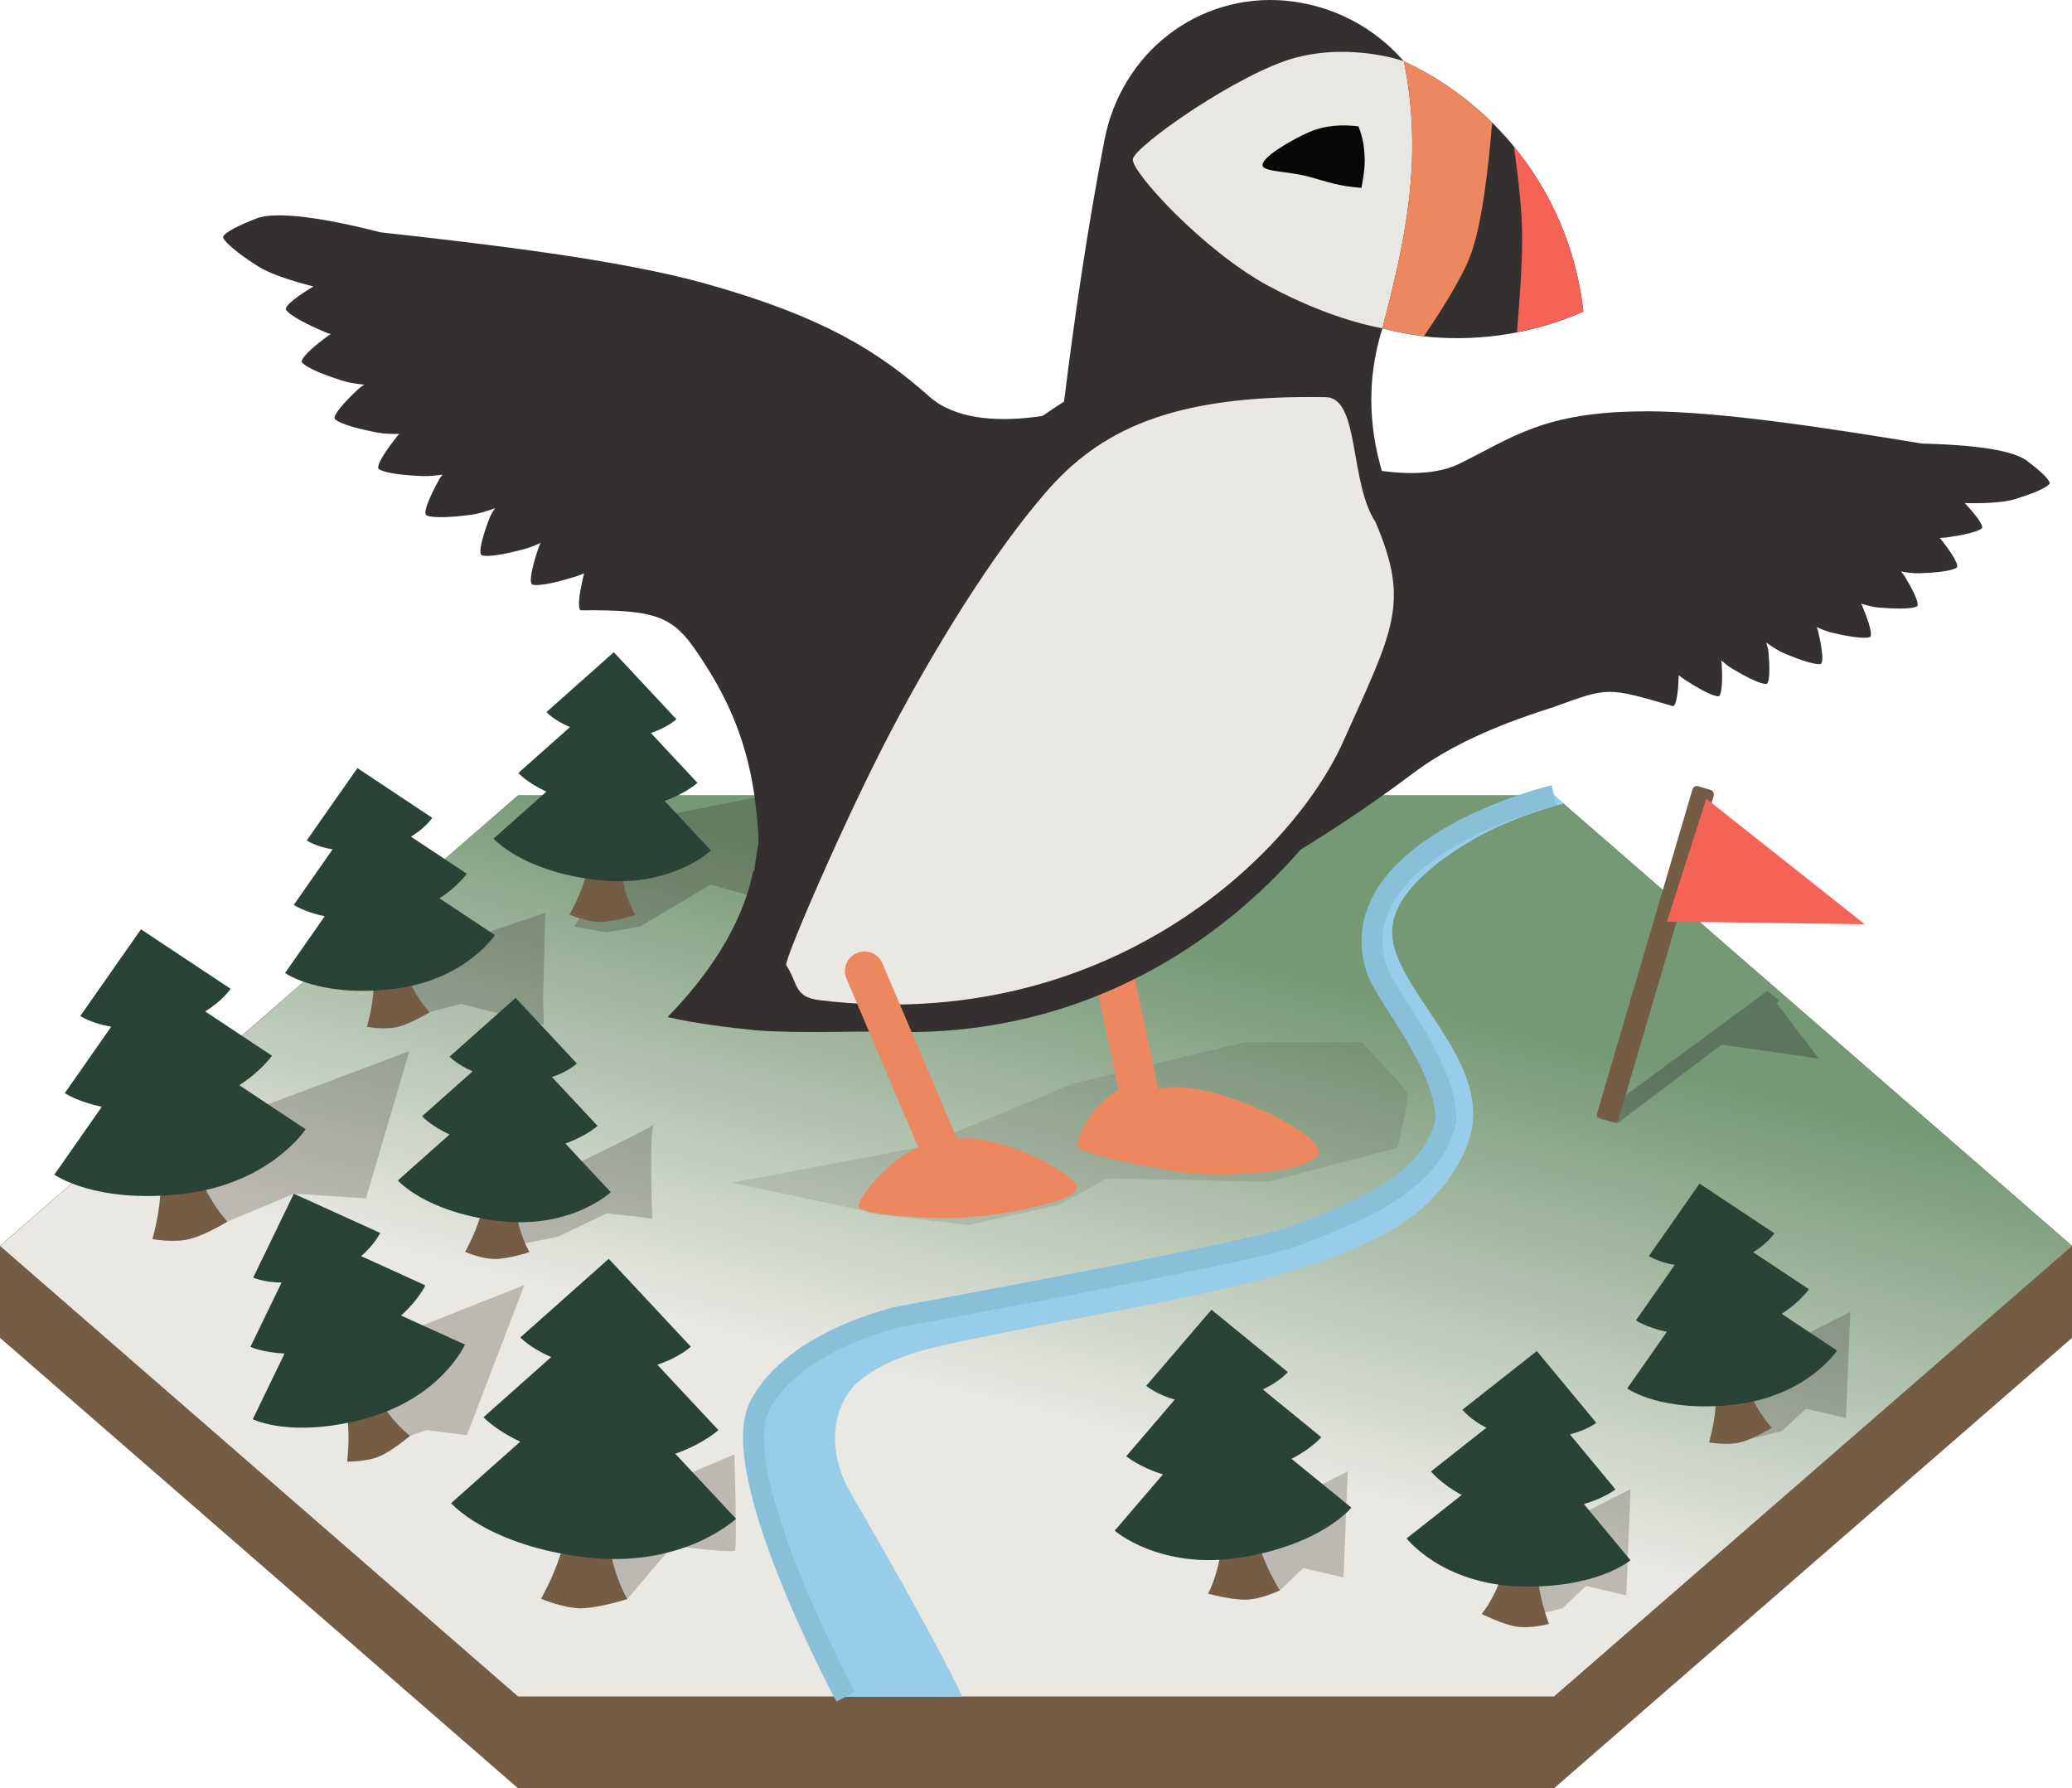 <?xml version="1.0" encoding="UTF-8" standalone="no"?>
<!-- Created with Inkscape (http://www.inkscape.org/) -->
<svg xmlns:dc="http://purl.org/dc/elements/1.1/" xmlns:cc="http://creativecommons.org/ns#" xmlns:rdf="http://www.w3.org/1999/02/22-rdf-syntax-ns#" xmlns:svg="http://www.w3.org/2000/svg" xmlns="http://www.w3.org/2000/svg" xmlns:xlink="http://www.w3.org/1999/xlink" xmlns:sodipodi="http://sodipodi.sourceforge.net/DTD/sodipodi-0.dtd" xmlns:inkscape="http://www.inkscape.org/namespaces/inkscape" width="46.314mm" height="39.966mm" viewBox="0 0 46.314 39.966" version="1.1" id="svg6856" inkscape:version="0.92.4 (5da689c313, 2019-01-14)" sodipodi:docname="hexarctic-logo.svg">
  <defs id="defs6850">
    <radialGradient inkscape:collect="always" xlink:href="#linearGradient5677" id="radialGradient5679-6" cx="64.691" cy="93.403" fx="64.691" fy="93.403" r="5.112" gradientTransform="matrix(1,0,0,0.366,24.086,173.147)" gradientUnits="userSpaceOnUse"/>
    <linearGradient inkscape:collect="always" id="linearGradient5677">
      <stop style="stop-color:#000000;stop-opacity:1;" offset="0" id="stop5673"/>
      <stop style="stop-color:#000000;stop-opacity:0;" offset="1" id="stop5675"/>
    </linearGradient>
    <linearGradient inkscape:collect="always" xlink:href="#linearGradient7590" id="linearGradient7594" x1="58.665" y1="91.527" x2="67.733" y2="73.633" gradientUnits="userSpaceOnUse"/>
    <linearGradient inkscape:collect="always" id="linearGradient7590">
      <stop style="stop-color:#e9e8e3;stop-opacity:1;" offset="0" id="stop7586"/>
      <stop style="stop-color:#759975;stop-opacity:1" offset="1" id="stop7588"/>
    </linearGradient>
  </defs>
  <sodipodi:namedview id="base" pagecolor="#ffffff" bordercolor="#666666" borderopacity="1.0" inkscape:pageopacity="0.0" inkscape:pageshadow="2" inkscape:zoom="1.979899" inkscape:cx="92.982782" inkscape:cy="153.57031" inkscape:document-units="mm" inkscape:current-layer="layer1" showgrid="false" fit-margin-top="0" fit-margin-left="0" fit-margin-right="0" fit-margin-bottom="0" inkscape:window-width="2560" inkscape:window-height="1377" inkscape:window-x="2552" inkscape:window-y="-8" inkscape:window-maximized="1"/>
  <g inkscape:label="Vrstva 1" inkscape:groupmode="layer" id="layer1" transform="translate(-60.559,-179.518)">
    <path inkscape:export-ydpi="300" inkscape:export-xdpi="300" sodipodi:nodetypes="ccccccccc" inkscape:connector-curvature="0" id="path5555-3" d="M 60.559,207.359 72.138,197.293 h 23.157 l 11.579,10.067 v 2.058 L 95.295,219.484 H 72.138 L 60.559,209.417 Z" inkscape:transform-center-y="-1.0215199e-06" style="opacity:1;vector-effect:none;fill:#755c45;fill-opacity:1;stroke:none;stroke-width:0.5;stroke-linecap:round;stroke-linejoin:miter;stroke-miterlimit:4;stroke-dasharray:none;stroke-dashoffset:0;stroke-opacity:1;paint-order:stroke markers fill"/>
    <path inkscape:export-ydpi="300" inkscape:export-xdpi="300" transform="matrix(1,0,0,0.502,22.598,164.526)" inkscape:transform-center-y="-1.0215199e-06" d="m 72.697,65.279 11.579,20.055 -11.579,20.055 -23.157,0 L 37.962,85.333 49.54,65.279 Z" inkscape:randomized="0" inkscape:rounded="0" inkscape:flatsided="true" sodipodi:arg2="-0.52359878" sodipodi:arg1="-1.0471976" sodipodi:r2="20.054626" sodipodi:r1="23.157089" sodipodi:cy="85.333328" sodipodi:cx="61.118748" sodipodi:sides="6" id="path5553-1" style="opacity:1;vector-effect:none;fill:url(#linearGradient7594);fill-opacity:1;stroke:none;stroke-width:0.5;stroke-linecap:round;stroke-linejoin:miter;stroke-miterlimit:4;stroke-dasharray:none;stroke-dashoffset:0;stroke-opacity:1" sodipodi:type="star"/>
    <path inkscape:export-ydpi="300" inkscape:export-xdpi="300" sodipodi:nodetypes="csccsccssaacccsccssscccsscc" inkscape:connector-curvature="0" id="path5729-0" d="m 95.295,197.293 c 0,0 -1.003,0.207 -1.961,0.767 -0.479,0.28 -0.984,0.546 -1.348,0.934 -0.364,0.388 -0.767,0.941 -0.754,1.433 0.013,0.493 0.287,0.978 0.607,1.475 0.32,0.497 0.528,0.866 0.772,1.379 0.244,0.513 0.357,1.017 0.186,1.531 -0.172,0.515 -0.638,1.059 -1.615,1.623 -1.933,1.114 -5.298,1.462 -8.28,2.07 -1.491,0.304 -3.284,0.528 -4.562,1.49 -0.406,0.306 -0.728,0.77 -0.855,1.262 -0.149,0.575 -0.087,1.094 0.156,1.775 1.456,4.074 1.82,4.405 1.82,4.405 l 2.603,-0.006 c 0,0 -0.542,-1.192 -2.512,-4.576 -0.345,-0.593 -0.428,-1.294 -0.314,-1.738 0.114,-0.444 0.178,-0.457 0.567,-0.77 0.777,-0.626 1.885,-0.78 3.362,-1.081 2.953,-0.602 6.444,-1.074 8.487,-2.251 1.01,-0.582 1.537,-1.415 1.736,-2.013 0.2,-0.598 0.062,-1.185 -0.197,-1.73 -0.259,-0.545 -0.641,-1.062 -0.955,-1.549 -0.314,-0.487 -0.554,-0.942 -0.564,-1.338 -0.011,-0.397 0.195,-0.78 0.531,-1.139 0.336,-0.359 0.798,-0.685 1.264,-0.957 0.931,-0.544 2.032,-0.813 2.032,-0.813 z" style="color:#000000;font-style:normal;font-variant:normal;font-weight:normal;font-stretch:normal;font-size:medium;line-height:normal;font-family:sans-serif;font-variant-ligatures:normal;font-variant-position:normal;font-variant-caps:normal;font-variant-numeric:normal;font-variant-alternates:normal;font-feature-settings:normal;text-indent:0;text-align:start;text-decoration:none;text-decoration-line:none;text-decoration-style:solid;text-decoration-color:#000000;letter-spacing:normal;word-spacing:normal;text-transform:none;writing-mode:lr-tb;direction:ltr;text-orientation:mixed;dominant-baseline:auto;baseline-shift:baseline;text-anchor:start;white-space:normal;shape-padding:0;clip-rule:nonzero;display:inline;overflow:visible;visibility:visible;opacity:1;isolation:auto;mix-blend-mode:normal;color-interpolation:sRGB;color-interpolation-filters:linearRGB;solid-color:#000000;solid-opacity:1;vector-effect:none;fill:#97cde8;fill-opacity:1;fill-rule:nonzero;stroke:none;stroke-width:0.265px;stroke-linecap:butt;stroke-linejoin:miter;stroke-miterlimit:4;stroke-dasharray:none;stroke-dashoffset:0;stroke-opacity:1;color-rendering:auto;image-rendering:auto;shape-rendering:auto;text-rendering:auto;enable-background:accumulate"/>
    <ellipse inkscape:export-ydpi="300" inkscape:export-xdpi="300" ry="1.621" rx="4.862" cy="207.326" cx="88.777" id="path5663-9" style="opacity:1;vector-effect:none;fill:#e7e7e7;fill-opacity:0;stroke:url(#radialGradient5679-6);stroke-width:0.5;stroke-linecap:round;stroke-linejoin:miter;stroke-miterlimit:4;stroke-dasharray:none;stroke-dashoffset:0;stroke-opacity:0"/>
    <path transform="translate(-28.92,47.644)" sodipodi:type="inkscape:offset" inkscape:radius="0" inkscape:original="M 119.60547 164.75586 L 117.31445 165.91406 L 117.53906 166.42188 L 116.48242 167.49023 L 117.39648 167.58984 L 118.08594 167.41602 L 118.61328 166.91797 L 119.51172 167.12891 L 119.60547 164.75586 z " style="fill:#282018;fill-opacity:0.234;stroke:none;stroke-width:0.265px;stroke-linecap:butt;stroke-linejoin:miter;stroke-opacity:1" id="path923" d="m 119.605,164.756 -2.291,1.158 0.225,0.508 -1.057,1.068 0.914,0.1 0.689,-0.174 0.527,-0.498 0.898,0.211 z"/>
    <path sodipodi:type="inkscape:offset" inkscape:radius="0" inkscape:original="M 119.60547 164.75586 L 117.31445 165.91406 L 117.53906 166.42188 L 116.48242 167.49023 L 117.39648 167.58984 L 118.08594 167.41602 L 118.61328 166.91797 L 119.51172 167.12891 L 119.60547 164.75586 z " style="fill:#282018;fill-opacity:0.234;stroke:none;stroke-width:0.265px;stroke-linecap:butt;stroke-linejoin:miter;stroke-opacity:1" id="path949" d="m 119.605,164.756 -2.291,1.158 0.225,0.508 -1.057,1.068 0.914,0.1 0.689,-0.174 0.527,-0.498 0.898,0.211 z" transform="translate(-22.6,48.044)"/>
    <path transform="translate(-17.689,44.082)" d="m 119.605,164.756 -2.291,1.158 0.225,0.508 -1.057,1.068 0.914,0.1 0.689,-0.174 0.527,-0.498 0.898,0.211 z" id="path953" style="fill:#282018;fill-opacity:0.234;stroke:none;stroke-width:0.265px;stroke-linecap:butt;stroke-linejoin:miter;stroke-opacity:1" inkscape:original="M 119.60547 164.75586 L 117.31445 165.91406 L 117.53906 166.42188 L 116.48242 167.49023 L 117.39648 167.58984 L 118.08594 167.41602 L 118.61328 166.91797 L 119.51172 167.12891 L 119.60547 164.75586 z " inkscape:radius="0" sodipodi:type="inkscape:offset"/>
    <path style="fill:#282018;fill-opacity:0.112;stroke:none;stroke-width:0.265px;stroke-linecap:butt;stroke-linejoin:miter;stroke-opacity:1" d="m 79.913,206.588 -3,-0.638 4.174,-0.786 3.48,-1.435 3.827,-0.921 h 2.599 c 0,0 1.016,1.063 1.039,1.158 0.024,0.095 -0.236,1.205 -0.236,1.205 l -2.882,0.756 -3.614,-0.071 -1.087,0.591 -2.008,0.449 -2.197,-0.26 z" id="path955" inkscape:connector-curvature="0"/>
    <path style="color:#000000;font-style:normal;font-variant:normal;font-weight:normal;font-stretch:normal;font-size:medium;line-height:normal;font-family:sans-serif;font-variant-ligatures:normal;font-variant-position:normal;font-variant-caps:normal;font-variant-numeric:normal;font-variant-alternates:normal;font-feature-settings:normal;text-indent:0;text-align:start;text-decoration:none;text-decoration-line:none;text-decoration-style:solid;text-decoration-color:#000000;letter-spacing:normal;word-spacing:normal;text-transform:none;writing-mode:lr-tb;direction:ltr;text-orientation:mixed;dominant-baseline:auto;baseline-shift:baseline;text-anchor:start;white-space:normal;shape-padding:0;clip-rule:nonzero;display:inline;overflow:visible;visibility:visible;opacity:1;isolation:auto;mix-blend-mode:normal;color-interpolation:sRGB;color-interpolation-filters:linearRGB;solid-color:#000000;solid-opacity:1;vector-effect:none;fill:#97cde8;fill-opacity:1;fill-rule:nonzero;stroke:none;stroke-width:0.265px;stroke-linecap:butt;stroke-linejoin:miter;stroke-miterlimit:4;stroke-dasharray:none;stroke-dashoffset:0;stroke-opacity:1;color-rendering:auto;image-rendering:auto;shape-rendering:auto;text-rendering:auto;enable-background:accumulate" d="m 95.295,197.293 c 0,0 -1.003,0.207 -1.961,0.767 -0.479,0.28 -0.984,0.546 -1.348,0.934 -0.364,0.388 -0.767,0.941 -0.754,1.433 0.013,0.493 0.287,0.978 0.607,1.475 0.32,0.497 0.528,0.866 0.772,1.379 0.244,0.513 0.357,1.017 0.186,1.531 -0.172,0.515 -0.638,1.059 -1.615,1.623 -1.933,1.114 -5.298,1.462 -8.28,2.07 -1.491,0.304 -3.284,0.528 -4.562,1.49 -0.406,0.306 -0.728,0.77 -0.855,1.262 -0.149,0.575 -0.087,1.094 0.156,1.775 1.456,4.074 1.82,4.405 1.82,4.405 l 2.603,-0.006 c 0,0 -0.542,-1.192 -2.512,-4.576 -0.54,-0.976 -0.386,-1.995 0.253,-2.508 0.777,-0.626 1.885,-0.78 3.362,-1.081 2.953,-0.602 6.444,-1.074 8.487,-2.251 1.01,-0.582 1.537,-1.415 1.736,-2.013 0.2,-0.598 0.062,-1.185 -0.197,-1.73 -0.259,-0.545 -0.641,-1.062 -0.955,-1.549 -0.314,-0.487 -0.554,-0.942 -0.564,-1.338 -0.011,-0.397 0.195,-0.78 0.531,-1.139 0.336,-0.359 0.798,-0.685 1.264,-0.957 0.931,-0.544 2.032,-0.813 2.032,-0.813 z" id="path997" inkscape:connector-curvature="0" sodipodi:nodetypes="csccsccssaacccccssscccsscc" inkscape:export-xdpi="300" inkscape:export-ydpi="300"/>
    <path style="fill:none;stroke:#8abfda;stroke-width:0.465;stroke-linecap:butt;stroke-linejoin:miter;stroke-miterlimit:4;stroke-dasharray:none;stroke-opacity:1" d="m 79.461,217.437 c 0,0 -2.703,-5.024 -1.918,-6.51 0.785,-1.487 3.14,-1.988 3.14,-1.988 0,0 8.068,-1.47 8.837,-1.804 0.768,-0.334 3.023,-0.986 3.358,-2.572 0.017,-1.086 -1.036,-2.405 -1.42,-3.107 0,0 -0.752,-1.186 0.451,-2.422 1.203,-1.236 3.387,-1.74 3.387,-1.74" id="path999" inkscape:connector-curvature="0" sodipodi:nodetypes="cccccccc"/>
    <path inkscape:connector-curvature="0" style="fill:#212121;fill-opacity:0.303;stroke:none;stroke-width:0.265px;stroke-linecap:butt;stroke-linejoin:miter;stroke-opacity:1" d="m 100.064,201.663 -3.83,2.822 0.476,0.14 2.331,-1.76 2.169,0.31 -0.939,-1.238 0.065,-0.049 z" id="path973"/>
    <path inkscape:connector-curvature="0" id="path985" d="m 72.654,215.247 1.767,-1.631 -0.638,-0.236 3.189,-1.358 c 0,0 0.071,2.091 0.012,2.15 -0.059,0.059 -1.394,-0.106 -1.394,-0.106 l -1.01,1.19 -1.069,0.216 z" style="fill:#282018;fill-opacity:0.234;stroke:none;stroke-width:0.265px;stroke-linecap:butt;stroke-linejoin:miter;stroke-opacity:1"/>
    <path inkscape:connector-curvature="0" id="path987" d="m 68.319,212.183 1.038,-1.357 -0.785,-1.119 3.708,-1.47 -1.286,3.358 -0.902,-0.117 -0.368,0.13 -1.018,0.538 z" style="fill:#282018;fill-opacity:0.234;stroke:none;stroke-width:0.265px;stroke-linecap:butt;stroke-linejoin:miter;stroke-opacity:1"/>
    <path inkscape:connector-curvature="0" id="path989" d="m 71.609,207.145 0.541,0.19 0.898,-0.184 1.073,-0.518 1.019,0.117 c 0,0 -0.084,-2.121 0.05,-2.121 0.134,0 -2.138,1.086 -2.138,1.086 l 0.267,0.869 -0.768,-0.367 z" style="fill:#282018;fill-opacity:0.234;stroke:none;stroke-width:0.265px;stroke-linecap:butt;stroke-linejoin:miter;stroke-opacity:1"/>
    <path inkscape:connector-curvature="0" id="path991" d="m 63.966,207.212 1.015,-1.08 -0.225,-1.261 4.953,-1.862 -0.969,3.291 -1.612,-0.104 -1.483,0.624 -0.998,0.365 z" style="fill:#282018;fill-opacity:0.234;stroke:none;stroke-width:0.265px;stroke-linecap:butt;stroke-linejoin:miter;stroke-opacity:1"/>
    <path inkscape:connector-curvature="0" id="path993" d="m 68.761,202.467 0.964,-0.578 -0.367,-0.819 3.391,-1.153 -0.05,1.888 0.017,0.618 -1.854,-0.468 -0.698,0.184 -0.655,0.267 -0.746,0.06" style="fill:#282018;fill-opacity:0.234;stroke:none;stroke-width:0.265px;stroke-linecap:butt;stroke-linejoin:miter;stroke-opacity:1"/>
    <path inkscape:connector-curvature="0" id="path995" d="m 73.389,200.223 0.715,0.133 0.755,-0.127 1.584,-0.942 1.351,0.38 0.119,-2.418 -2.89,0.568 z" style="fill:#282018;fill-opacity:0.234;stroke:none;stroke-width:0.265px;stroke-linecap:butt;stroke-linejoin:miter;stroke-opacity:1"/>
    <path style="display:inline;opacity:1;fill:#755c45;fill-opacity:1;stroke:none;stroke-width:0.265px;stroke-linecap:butt;stroke-linejoin:miter;stroke-opacity:1" d="m 64.084,205.064 c 0.119,0.765 0.088,1.388 -0.118,2.147 0,0 0.484,0.088 0.837,-0.003 0.354,-0.091 0.841,-0.389 0.841,-0.389 0,0 -0.68,-0.676 -0.889,-1.949 z" id="path5562-6" inkscape:connector-curvature="0" sodipodi:nodetypes="cccccc" inkscape:export-xdpi="300" inkscape:export-ydpi="300"/>
    <path sodipodi:nodetypes="cccccc" inkscape:connector-curvature="0" id="path5584-4" d="m 68.86,200.674 c 0.099,0.639 0.074,1.159 -0.098,1.793 0,0 0.404,0.074 0.699,-0.002 0.295,-0.076 0.702,-0.325 0.702,-0.325 0,0 -0.568,-0.565 -0.742,-1.628 z" style="display:inline;opacity:1;fill:#755c45;fill-opacity:1;stroke:none;stroke-width:0.221px;stroke-linecap:butt;stroke-linejoin:miter;stroke-opacity:1" inkscape:export-xdpi="300" inkscape:export-ydpi="300"/>
    <path style="display:inline;opacity:1;fill:#755c45;fill-opacity:1;stroke:none;stroke-width:0.221px;stroke-linecap:butt;stroke-linejoin:miter;stroke-opacity:1" d="m 71.465,205.774 c -0.051,0.645 -0.196,1.145 -0.51,1.722 0,0 0.376,0.165 0.681,0.159 0.305,-0.006 0.759,-0.154 0.759,-0.154 0,0 -0.422,-0.681 -0.346,-1.755 z" id="path5588-5" inkscape:connector-curvature="0" sodipodi:nodetypes="cccccc" inkscape:export-xdpi="300" inkscape:export-ydpi="300"/>
    <path sodipodi:nodetypes="cccccc" inkscape:connector-curvature="0" id="path5592-8" d="m 73.337,212.943 c -0.069,0.863 -0.263,1.532 -0.683,2.304 0,0 0.503,0.221 0.911,0.213 0.408,-0.008 1.015,-0.206 1.015,-0.206 0,0 -0.565,-0.911 -0.462,-2.349 z" style="display:inline;opacity:1;fill:#755c45;fill-opacity:1;stroke:none;stroke-width:0.296px;stroke-linecap:butt;stroke-linejoin:miter;stroke-opacity:1" inkscape:export-xdpi="300" inkscape:export-ydpi="300"/>
    <path style="display:inline;opacity:1;fill:#755c45;fill-opacity:1;stroke:none;stroke-width:0.233px;stroke-linecap:butt;stroke-linejoin:miter;stroke-opacity:1" d="m 68.121,210.299 c 0.21,0.649 0.271,1.195 0.198,1.884 0,0 0.433,0.009 0.728,-0.12 0.295,-0.129 0.677,-0.456 0.677,-0.456 0,0 -0.686,-0.493 -1.046,-1.571 z" id="path5596-5" inkscape:connector-curvature="0" sodipodi:nodetypes="cccccc" inkscape:export-xdpi="300" inkscape:export-ydpi="300"/>
    <path style="display:inline;opacity:1;fill:#755c45;fill-opacity:1;stroke:none;stroke-width:0.226px;stroke-linecap:butt;stroke-linejoin:miter;stroke-opacity:1" d="m 73.811,198.201 c -0.052,0.658 -0.2,1.169 -0.521,1.758 0,0 0.384,0.169 0.695,0.163 0.311,-0.006 0.774,-0.157 0.774,-0.157 0,0 -0.431,-0.695 -0.353,-1.792 z" id="path5615-0" inkscape:connector-curvature="0" sodipodi:nodetypes="cccccc" inkscape:export-xdpi="300" inkscape:export-ydpi="300"/>
    <path sodipodi:nodetypes="cccccc" inkscape:connector-curvature="0" id="path5721-7" d="m 94.924,213.934 c -0.05,0.68 0.022,1.225 0.257,1.877 0,0 -0.418,0.112 -0.735,0.058 -0.317,-0.055 -0.767,-0.281 -0.767,-0.281 0,0 0.549,-0.643 0.641,-1.775 z" style="display:inline;opacity:1;fill:#755c45;fill-opacity:1;stroke:none;stroke-width:0.233px;stroke-linecap:butt;stroke-linejoin:miter;stroke-opacity:1" inkscape:export-xdpi="300" inkscape:export-ydpi="300"/>
    <path style="display:inline;opacity:1;fill:#755c45;fill-opacity:1;stroke:none;stroke-width:0.221px;stroke-linecap:butt;stroke-linejoin:miter;stroke-opacity:1" d="m 98.86,209.961 c 0.099,0.639 0.074,1.159 -0.098,1.793 0,0 0.404,0.074 0.699,-0.002 0.295,-0.076 0.703,-0.325 0.703,-0.325 0,0 -0.568,-0.565 -0.742,-1.628 z" id="path5747-5" inkscape:connector-curvature="0" sodipodi:nodetypes="cccccc" inkscape:export-xdpi="300" inkscape:export-ydpi="300"/>
    <path style="display:inline;opacity:1;fill:#755c45;fill-opacity:1;stroke:none;stroke-width:0.246px;stroke-linecap:butt;stroke-linejoin:miter;stroke-opacity:1" d="m 88.515,213.166 c 0.088,0.716 0.273,1.266 0.65,1.894 0,0 -0.411,0.202 -0.751,0.209 -0.34,0.007 -0.852,-0.135 -0.852,-0.135 0,0 0.438,-0.779 0.302,-1.972 z" id="path5717-5" inkscape:connector-curvature="0" sodipodi:nodetypes="cccccc" inkscape:export-xdpi="300" inkscape:export-ydpi="300"/>
    <path style="display:inline;opacity:1;fill:#294337;fill-opacity:1;stroke:none;stroke-width:0.265px;stroke-linecap:butt;stroke-linejoin:miter;stroke-opacity:1" d="m 63.71,200.287 -1.356,1.937 c 0,0 0.225,0.159 0.691,0.24 l -1.038,1.484 c 0,0 0.273,0.189 0.828,0.305 l -1.061,1.517 c 0,0 0.913,0.656 2.867,0.431 1.954,-0.225 2.749,-1.445 2.749,-1.445 l -1.483,-0.985 c 0.5,-0.321 0.73,-0.659 0.73,-0.659 l -1.492,-0.99 c 0.393,-0.24 0.569,-0.505 0.569,-0.505 z" id="path5560-8" inkscape:connector-curvature="0" inkscape:export-xdpi="300" inkscape:export-ydpi="300"/>
    <path inkscape:connector-curvature="0" id="path5586-4" d="m 68.548,196.684 -1.132,1.617 c 0,0 0.188,0.133 0.577,0.2 l -0.867,1.24 c 0,0 0.228,0.158 0.691,0.255 l -0.886,1.267 c 0,0 0.762,0.548 2.394,0.36 1.632,-0.188 2.296,-1.207 2.296,-1.207 l -1.239,-0.822 c 0.418,-0.268 0.61,-0.55 0.61,-0.55 l -1.246,-0.827 c 0.328,-0.2 0.475,-0.421 0.475,-0.421 z" style="display:inline;opacity:1;fill:#294337;fill-opacity:1;stroke:none;stroke-width:0.221px;stroke-linecap:butt;stroke-linejoin:miter;stroke-opacity:1" inkscape:export-xdpi="300" inkscape:export-ydpi="300"/>
    <path style="display:inline;opacity:1;fill:#294337;fill-opacity:1;stroke:none;stroke-width:0.221px;stroke-linecap:butt;stroke-linejoin:miter;stroke-opacity:1" d="m 72.084,201.82 -1.475,1.312 c 0,0 0.152,0.173 0.515,0.328 l -1.13,1.005 c 0,0 0.185,0.207 0.613,0.408 l -1.155,1.027 c 0,0 0.615,0.709 2.246,0.904 1.631,0.195 2.513,-0.643 2.513,-0.643 l -1.015,-1.087 c 0.468,-0.164 0.72,-0.394 0.72,-0.394 l -1.021,-1.093 c 0.365,-0.119 0.56,-0.3 0.56,-0.3 z" id="path5590-2" inkscape:connector-curvature="0" inkscape:export-xdpi="300" inkscape:export-ydpi="300"/>
    <path inkscape:connector-curvature="0" id="path5594-6" d="m 74.166,207.651 -1.975,1.756 c 0,0 0.204,0.231 0.689,0.439 l -1.513,1.345 c 0,0 0.248,0.277 0.821,0.546 l -1.546,1.375 c 0,0 0.823,0.949 3.006,1.21 2.183,0.26 3.363,-0.861 3.363,-0.861 l -1.358,-1.454 c 0.627,-0.219 0.964,-0.528 0.964,-0.528 l -1.366,-1.462 c 0.489,-0.159 0.75,-0.402 0.75,-0.402 z" style="display:inline;opacity:1;fill:#294337;fill-opacity:1;stroke:none;stroke-width:0.296px;stroke-linecap:butt;stroke-linejoin:miter;stroke-opacity:1" inkscape:export-xdpi="300" inkscape:export-ydpi="300"/>
    <path style="display:inline;opacity:1;fill:#294337;fill-opacity:1;stroke:none;stroke-width:0.233px;stroke-linecap:butt;stroke-linejoin:miter;stroke-opacity:1" d="m 67.127,206.196 -0.908,1.874 c 0,0 0.218,0.107 0.634,0.112 l -0.696,1.436 c 0,0 0.264,0.127 0.763,0.15 l -0.711,1.468 c 0,0 0.886,0.443 2.554,-0.026 1.668,-0.469 2.189,-1.642 2.189,-1.642 l -1.428,-0.649 c 0.39,-0.349 0.543,-0.675 0.543,-0.675 l -1.436,-0.653 c 0.308,-0.264 0.425,-0.519 0.425,-0.519 z" id="path5598-0" inkscape:connector-curvature="0" inkscape:export-xdpi="300" inkscape:export-ydpi="300"/>
    <path style="display:inline;opacity:1;fill:#294337;fill-opacity:1;stroke:none;stroke-width:0.226px;stroke-linecap:butt;stroke-linejoin:miter;stroke-opacity:1" d="m 74.279,194.094 -1.506,1.339 c 0,0 0.156,0.177 0.526,0.335 l -1.154,1.026 c 0,0 0.189,0.211 0.626,0.417 l -1.179,1.049 c 0,0 0.628,0.724 2.293,0.923 1.665,0.199 2.565,-0.657 2.565,-0.657 l -1.036,-1.109 c 0.478,-0.167 0.735,-0.403 0.735,-0.403 l -1.042,-1.115 c 0.373,-0.122 0.572,-0.306 0.572,-0.306 z" id="path5617-3" inkscape:connector-curvature="0" inkscape:export-xdpi="300" inkscape:export-ydpi="300"/>
    <path inkscape:connector-curvature="0" id="path5723-4" d="m 94.91,209.712 1.329,1.603 c 0,0 -0.186,0.156 -0.589,0.26 l 1.018,1.229 c 0,0 -0.226,0.186 -0.705,0.328 l 1.041,1.256 c 0,0 -0.755,0.641 -2.486,0.584 -1.732,-0.057 -2.518,-1.072 -2.518,-1.072 l 1.232,-0.971 C 92.77,212.683 92.544,212.403 92.544,212.403 l 1.239,-0.976 C 93.421,211.244 93.247,211.024 93.247,211.024 Z" style="display:inline;opacity:1;fill:#294337;fill-opacity:1;stroke:none;stroke-width:0.233px;stroke-linecap:butt;stroke-linejoin:miter;stroke-opacity:1" inkscape:export-xdpi="300" inkscape:export-ydpi="300"/>
    <path style="display:inline;opacity:1;fill:#294337;fill-opacity:1;stroke:none;stroke-width:0.221px;stroke-linecap:butt;stroke-linejoin:miter;stroke-opacity:1" d="m 98.548,205.971 -1.132,1.617 c 0,0 0.188,0.133 0.577,0.2 l -0.867,1.239 c 0,0 0.228,0.158 0.691,0.255 l -0.886,1.267 c 0,0 0.762,0.548 2.394,0.36 1.632,-0.188 2.296,-1.207 2.296,-1.207 l -1.239,-0.822 c 0.418,-0.268 0.61,-0.55 0.61,-0.55 l -1.246,-0.827 c 0.328,-0.2 0.475,-0.422 0.475,-0.422 z" id="path5749-4" inkscape:connector-curvature="0" inkscape:export-xdpi="300" inkscape:export-ydpi="300"/>
    <path style="display:inline;opacity:1;fill:#294337;fill-opacity:1;stroke:none;stroke-width:0.246px;stroke-linecap:butt;stroke-linejoin:miter;stroke-opacity:1" d="m 87.638,208.789 1.706,1.392 c 0,0 -0.162,0.2 -0.558,0.39 l 1.307,1.067 c 0,0 -0.197,0.239 -0.664,0.484 l 1.336,1.09 c 0,0 -0.652,0.819 -2.46,1.113 -1.808,0.294 -2.83,-0.598 -2.83,-0.598 l 1.079,-1.259 c -0.529,-0.16 -0.821,-0.405 -0.821,-0.405 l 1.085,-1.266 c -0.413,-0.115 -0.638,-0.308 -0.638,-0.308 z" id="path5719-0" inkscape:connector-curvature="0" inkscape:export-xdpi="300" inkscape:export-ydpi="300"/>
    <path inkscape:export-ydpi="300" inkscape:export-xdpi="300" inkscape:transform-center-y="2.7555636" inkscape:transform-center-x="-7.577767" inkscape:connector-curvature="0" id="path4828-4-2" d="m 97.331,188.712 c -2.287,0 -2.998,0.61 -4.163,1.175 -1.164,0.566 -3.303,-0.231 -3.303,-0.231 l -0.863,9.221 c 0,0 1.471,-0.819 3.15,-2.084 1.076,-0.811 2.486,-1.265 3.139,-1.475 1.224,-0.442 1.172,-0.453 2.668,-0.017 0,0 0.103,0.005 0.125,-0.692 0.044,0.036 0.086,0.068 0.127,0.095 0.646,0.42 0.766,0.373 0.766,0.373 0,0 0.105,-0.001 0.067,-0.717 -0.001,-0.026 -0.009,-0.056 -0.014,-0.084 0.084,0.073 0.165,0.135 0.238,0.18 0.66,0.397 0.779,0.345 0.779,0.345 0,0 0.105,-0.006 0.041,-0.719 -0.006,-0.061 -0.025,-0.131 -0.051,-0.204 0.147,0.105 0.285,0.192 0.404,0.242 0.709,0.301 0.819,0.234 0.819,0.234 0,0 0.104,-0.02 -0.059,-0.718 -0.008,-0.033 -0.022,-0.068 -0.036,-0.104 0.129,0.059 0.248,0.104 0.35,0.128 0.75,0.177 0.847,0.091 0.847,0.091 0,0 0.099,-0.037 -0.18,-0.697 -0.006,-0.014 -0.017,-0.029 -0.024,-0.044 0.151,0.045 0.29,0.078 0.405,0.087 0.768,0.065 0.851,-0.033 0.851,-0.033 0,0 0.092,-0.051 -0.28,-0.664 -0.022,-0.035 -0.051,-0.072 -0.084,-0.109 0.155,0.027 0.296,0.043 0.411,0.039 0.77,-0.025 0.841,-0.133 0.841,-0.133 0,0 0.086,-0.061 -0.356,-0.626 -0.008,-0.01 -0.02,-0.02 -0.029,-0.03 0.042,-0.002 0.083,-0.004 0.12,-0.008 0.764,-0.1 0.825,-0.214 0.825,-0.214 0,0 0.072,-0.069 -0.386,-0.557 0.436,0.009 0.858,-0.008 1.117,-0.087 0.737,-0.225 0.778,-0.348 0.778,-0.348 0,0 0.067,-0.082 -0.507,-0.512 -0.397,-0.298 -1.604,-0.367 -2.338,-0.383 -2.039,-0.333 -4.483,-0.722 -6.198,-0.722 z" style="display:inline;opacity:1;fill:#343030;fill-opacity:1;stroke:none;stroke-width:0.162px;stroke-linecap:butt;stroke-linejoin:miter;stroke-opacity:1"/>
    <path inkscape:export-filename="C:\Users\Adam\puffin_down.png" inkscape:export-ydpi="300" inkscape:export-xdpi="300" style="display:inline;opacity:1;vector-effect:none;fill:#ec875f;fill-opacity:1;stroke:none;stroke-width:0.355;stroke-linecap:round;stroke-linejoin:miter;stroke-miterlimit:4;stroke-dasharray:none;stroke-dashoffset:0;stroke-opacity:1" d="m 85.311,199.768 c -0.056,-0.011 -0.115,-0.01 -0.174,0.003 -0.236,0.052 -0.385,0.284 -0.333,0.52 l 0.755,3.585 c -0.693,0.427 -0.939,1.101 -0.914,1.261 0.025,0.161 1.563,0.479 2.439,0.591 0.848,0.106 2.828,-0.002 2.949,-0.442 0.121,-0.44 -2.459,-1.697 -3.538,-1.439 -0.016,-0.001 -0.032,-0.003 -0.049,-0.004 l -0.789,-3.74 c -0.039,-0.177 -0.179,-0.305 -0.346,-0.336 z" id="path4830-6-3" inkscape:connector-curvature="0" sodipodi:nodetypes="cccczczccccc"/>
    <path inkscape:export-filename="C:\Users\Adam\puffin_down.png" inkscape:export-ydpi="300" inkscape:export-xdpi="300" sodipodi:nodetypes="cccccccsssccccccc" inkscape:connector-curvature="0" id="path4832-0-5" d="m 89.287,179.532 c -1.948,-0.167 -3.66,1.156 -4.04,3.113 -0.379,1.957 -0.679,4.023 -0.904,5.848 -3.914,2.503 -6.456,6.679 -6.925,10.493 l -0.022,-0.005 c -0.246,1.234 -1.035,2.369 -1.916,3.267 0.583,0.136 1.363,0.236 1.959,0.294 0.977,0.079 2.125,0.011 3.105,0.037 5.122,0.138 9.518,-3.072 11.57,-8.155 0.419,-1.037 0.291,-2.326 -0.174,-3.19 -0.528,-0.983 -0.806,-2.095 -0.71,-3.234 0.036,-0.388 0.112,-0.772 0.228,-1.144 0.355,0.093 0.717,0.158 1.082,0.195 1.166,0.098 2.339,-0.097 3.41,-0.569 -0.265,-2.439 -1.787,-4.562 -4.013,-5.596 -0.675,-0.778 -1.626,-1.263 -2.652,-1.353 z" style="display:inline;opacity:1;vector-effect:none;fill:#343030;fill-opacity:1;stroke:none;stroke-width:0.306;stroke-linecap:round;stroke-linejoin:miter;stroke-miterlimit:4;stroke-dasharray:none;stroke-dashoffset:0;stroke-opacity:1"/>
    <path inkscape:export-filename="C:\Users\Adam\puffin_down.png" inkscape:export-ydpi="300" inkscape:export-xdpi="300" sodipodi:nodetypes="czzzccc" inkscape:connector-curvature="0" id="path4834-9-2" d="m 91.939,180.886 c 0,0 -1.148,-0.411 -2.41,-0.082 -1.262,0.33 -3.625,1.991 -3.65,2.275 -0.025,0.285 1.586,2.051 3.042,2.834 1.456,0.783 2.538,0.941 2.538,0.941 0.486,-1.868 0.931,-3.752 0.48,-5.97 z" style="display:inline;opacity:1;fill:#e9e8e3;fill-opacity:0.995;stroke:none;stroke-width:0.162px;stroke-linecap:butt;stroke-linejoin:miter;stroke-opacity:1"/>
    <path inkscape:export-filename="C:\Users\Adam\puffin_down.png" inkscape:export-ydpi="300" inkscape:export-xdpi="300" inkscape:connector-curvature="0" id="path4836-6-4" d="m 91.939,180.886 c 0.451,2.218 0.005,4.101 -0.48,5.97 0.305,0.08 0.616,0.138 0.929,0.176 0.358,-0.528 0.842,-1.282 1.042,-1.813 0.25,-0.668 0.397,-1.912 0.481,-2.959 -0.566,-0.56 -1.228,-1.029 -1.972,-1.374 z" style="display:inline;opacity:1;vector-effect:none;fill:#ec875f;fill-opacity:1;stroke:none;stroke-width:0.306;stroke-linecap:round;stroke-linejoin:miter;stroke-miterlimit:4;stroke-dasharray:none;stroke-dashoffset:0;stroke-opacity:1"/>
    <path inkscape:export-filename="C:\Users\Adam\puffin_down.png" inkscape:export-ydpi="300" inkscape:export-xdpi="300" inkscape:connector-curvature="0" id="path4838-0-0" d="m 94.399,182.792 c 0.098,0.698 0.178,1.419 0.183,1.949 0.006,0.611 -0.049,1.436 -0.116,2.202 0.509,-0.099 1.008,-0.251 1.486,-0.461 -0.15,-1.377 -0.701,-2.653 -1.552,-3.689 z" style="display:inline;opacity:1;vector-effect:none;fill:#f56356;fill-opacity:1;stroke:none;stroke-width:0.306;stroke-linecap:round;stroke-linejoin:miter;stroke-miterlimit:4;stroke-dasharray:none;stroke-dashoffset:0;stroke-opacity:1"/>
    <path inkscape:export-filename="C:\Users\Adam\puffin_down.png" inkscape:export-ydpi="300" inkscape:export-xdpi="300" sodipodi:nodetypes="szcsczs" inkscape:connector-curvature="0" id="path4840-9-4" d="m 88.783,183.228 c -0.064,-0.175 0.656,-0.592 1.033,-0.755 0.376,-0.164 0.767,-0.173 1.108,-0.131 0.092,0.233 0.126,0.436 0.137,0.665 0.012,0.238 -0.025,0.467 -0.071,0.71 -0.555,-0.048 -0.697,-0.121 -1.168,-0.248 -0.471,-0.126 -0.992,-0.11 -1.04,-0.241 z" style="display:inline;opacity:1;fill:#090607;fill-opacity:1;stroke:none;stroke-width:0.162px;stroke-linecap:butt;stroke-linejoin:miter;stroke-opacity:1"/>
    <path inkscape:export-filename="C:\Users\Adam\puffin_down.png" inkscape:export-ydpi="300" inkscape:export-xdpi="300" style="display:inline;opacity:1;vector-effect:none;fill:#e9e8e3;fill-opacity:1;stroke:none;stroke-width:0.27;stroke-linecap:round;stroke-linejoin:miter;stroke-miterlimit:4;stroke-dasharray:none;stroke-dashoffset:0;stroke-opacity:1" d="m 83.918,190.541 c -1.196,1.386 -2.462,3.457 -3.427,5.285 -0.996,1.886 -2.409,5.144 -2.358,5.262 0.267,0.403 0.165,0.713 0.745,0.783 6.44,0.778 10.574,-3.256 11.702,-5.773 1.128,-2.517 1.503,-3.087 0.724,-4.914 -0.589,-0.897 -0.349,-2.776 -1.11,-2.79 -3.465,-0.062 -5.066,0.744 -6.276,2.146 z" id="path4842-7-7" inkscape:connector-curvature="0" sodipodi:nodetypes="sscszcss"/>
    <path inkscape:export-filename="C:\Users\Adam\puffin_down.png" inkscape:export-ydpi="300" inkscape:export-xdpi="300" sodipodi:nodetypes="cccczczccccc" inkscape:connector-curvature="0" id="path4844-3-4" d="m 79.881,200.783 c -0.057,-1.6e-4 -0.114,0.011 -0.17,0.035 -0.222,0.095 -0.326,0.35 -0.231,0.572 l 1.607,3.774 c -0.658,0.254 -1.387,1.157 -1.33,1.328 0.057,0.171 1.52,0.286 2.401,0.234 0.853,-0.053 2.418,-0.355 2.468,-0.648 0.05,-0.292 -1.584,-1.179 -2.627,-1.116 -0.016,0.002 -0.032,0.003 -0.048,0.006 l -1.669,-3.92 c -0.071,-0.167 -0.232,-0.267 -0.402,-0.266 z" style="display:inline;opacity:1;vector-effect:none;fill:#ec875f;fill-opacity:1;stroke:none;stroke-width:0.355;stroke-linecap:round;stroke-linejoin:miter;stroke-miterlimit:4;stroke-dasharray:none;stroke-dashoffset:0;stroke-opacity:1"/>
    <path style="display:inline;opacity:1;fill:#343030;fill-opacity:1;stroke:none;stroke-width:0.191px;stroke-linecap:butt;stroke-linejoin:miter;stroke-opacity:1" d="m 76.349,185.863 c 2.601,0.728 3.839,1.504 4.983,2.518 1.144,1.014 3.627,0.179 3.627,0.179 l -7.435,11.271 c 0.07,-2.382 -0.167,-3.865 -1.228,-5.5 -0.645,-1.011 -0.919,-1.193 -2.759,-1.173 0,0 -0.119,-0.027 0.078,-0.827 -0.062,0.027 -0.12,0.05 -0.175,0.067 -0.868,0.273 -0.99,0.18 -0.99,0.18 0,0 -0.119,-0.035 0.152,-0.837 0.01,-0.029 0.027,-0.061 0.042,-0.091 -0.119,0.056 -0.23,0.101 -0.328,0.128 -0.877,0.241 -0.996,0.145 -0.996,0.145 0,0 -0.118,-0.04 0.182,-0.831 0.026,-0.067 0.07,-0.141 0.122,-0.216 -0.201,0.073 -0.386,0.127 -0.536,0.147 -0.902,0.117 -1.006,0.005 -1.006,0.005 0,0 -0.112,-0.056 0.295,-0.798 0.019,-0.035 0.047,-0.07 0.074,-0.106 -0.165,0.026 -0.315,0.039 -0.439,0.034 -0.909,-0.037 -0.993,-0.165 -0.993,-0.165 0,0 -0.1,-0.073 0.426,-0.736 0.011,-0.014 0.029,-0.028 0.042,-0.042 -0.186,0.003 -0.355,-0.004 -0.488,-0.029 -0.894,-0.17 -0.958,-0.309 -0.958,-0.309 0,0 -0.089,-0.088 0.529,-0.666 0.036,-0.034 0.081,-0.066 0.13,-0.097 -0.185,-0.018 -0.351,-0.045 -0.48,-0.086 -0.868,-0.274 -0.915,-0.419 -0.915,-0.419 0,0 -0.078,-0.097 0.604,-0.599 0.012,-0.009 0.029,-0.016 0.043,-0.025 -0.047,-0.015 -0.094,-0.031 -0.134,-0.048 -0.837,-0.356 -0.87,-0.506 -0.87,-0.506 0,0 -0.06,-0.102 0.616,-0.511 -0.499,-0.128 -0.974,-0.282 -1.243,-0.454 -0.766,-0.491 -0.774,-0.643 -0.774,-0.643 0,0 -0.05,-0.114 0.739,-0.421 0.546,-0.212 1.941,0.093 2.782,0.308 2.425,0.27 5.329,0.606 7.28,1.151 z" id="path4846-7-2" inkscape:connector-curvature="0" inkscape:transform-center-x="8.7762161" inkscape:transform-center-y="1.3966512" inkscape:export-xdpi="300" inkscape:export-ydpi="300" sodipodi:nodetypes="cccccccccccccccccccccccccccccccccccccccc"/>
    <rect style="display:inline;opacity:1;vector-effect:none;fill:#755c45;fill-opacity:1;stroke:none;stroke-width:0.5;stroke-linecap:round;stroke-linejoin:miter;stroke-miterlimit:4;stroke-dasharray:none;stroke-dashoffset:0;stroke-opacity:1" id="rect5735-3" width="0.496" height="7.739" x="150.064" y="161.245" rx="0.102" ry="0.102" transform="rotate(16.404)" inkscape:export-xdpi="300" inkscape:export-ydpi="300"/>
    <path style="display:inline;opacity:1;fill:#f56356;fill-opacity:1;stroke:none;stroke-width:0.265px;stroke-linecap:butt;stroke-linejoin:miter;stroke-opacity:1" d="m 98.698,197.368 3.543,2.806 -4.42,-0.059 z" id="path5739-8" inkscape:connector-curvature="0" inkscape:export-xdpi="300" inkscape:export-ydpi="300"/>
  </g>
</svg>
